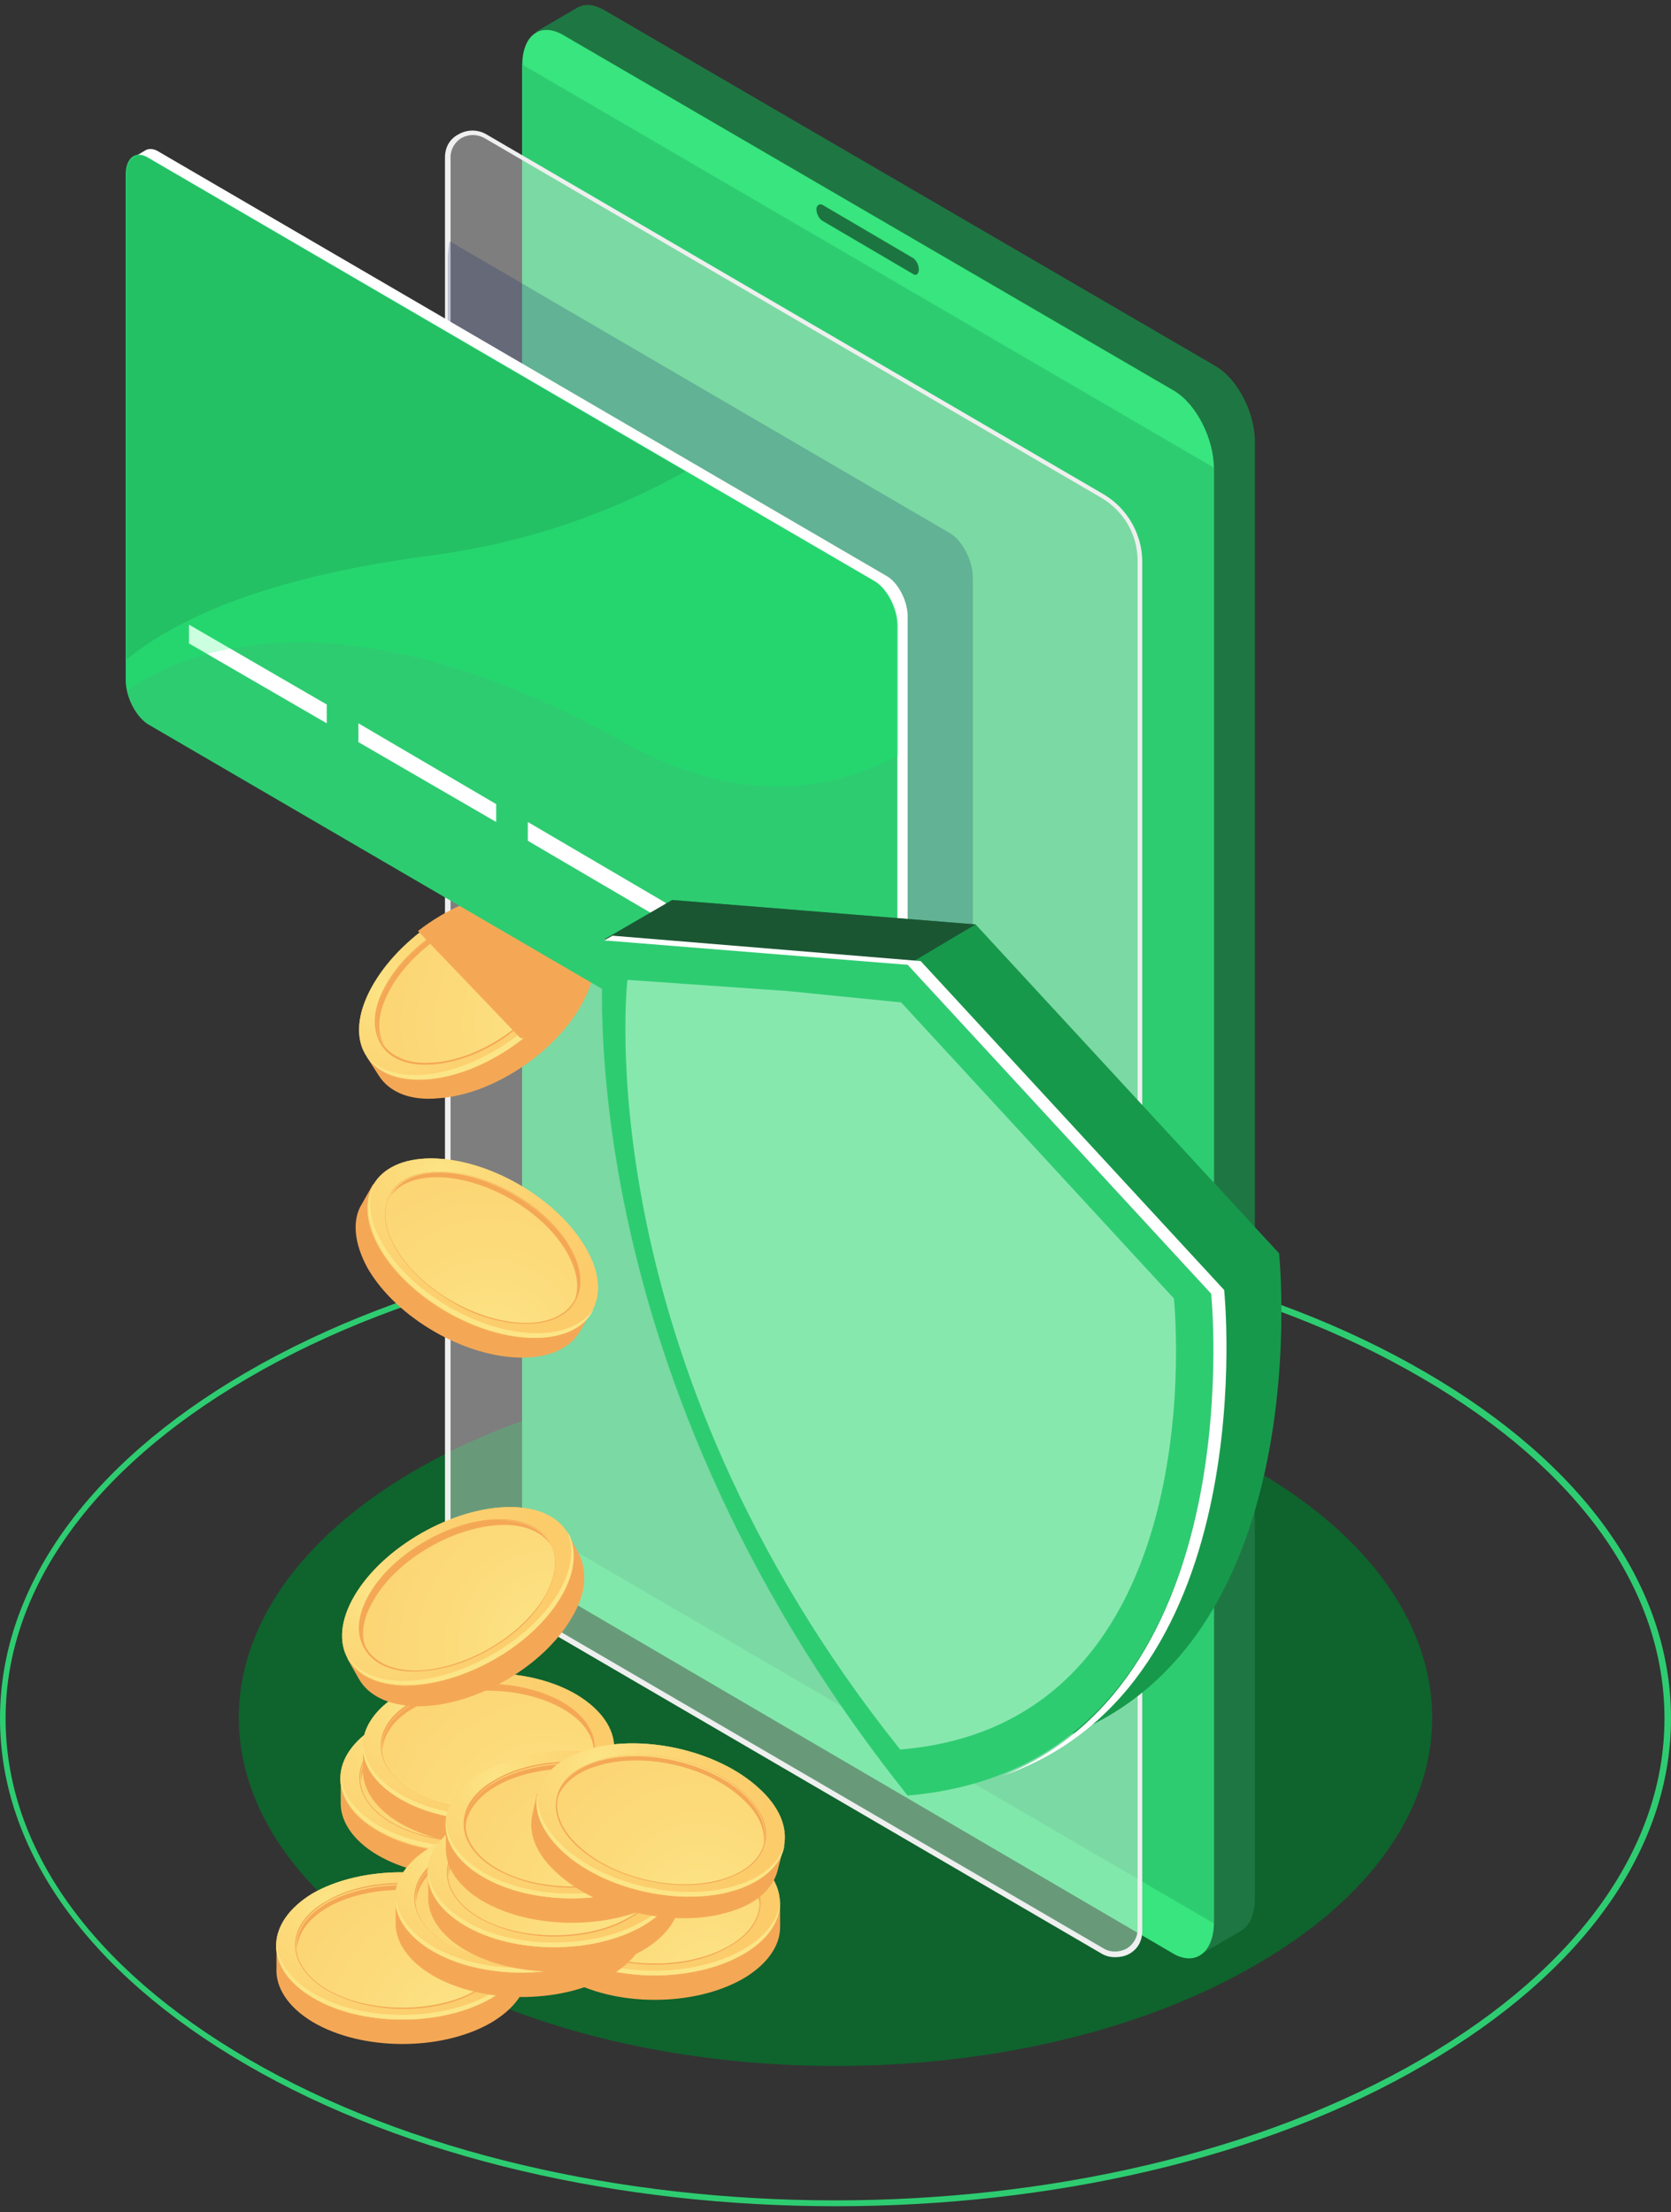 <svg width="250" height="331" viewBox="0 0 250 331" fill="none" xmlns="http://www.w3.org/2000/svg">
<rect x="0" y="0" width="250" height="331" fill="#333333" stroke="none"/>
<path d="M125.07 330.137C93.036 330.137 61.142 323.106 36.769 308.903C13.092 295.122 0 276.701 0 257.154C0 237.608 13.092 219.186 36.769 205.405C85.515 177 164.763 177 213.37 205.405C237.047 219.186 250 237.467 250 257.154C250 276.701 236.908 295.122 213.231 308.903C188.997 323.106 156.964 330.137 125.07 330.137ZM124.93 185.015C93.175 185.015 61.281 192.046 37.047 206.249C13.649 219.889 0.836 238.03 0.836 257.154C0.836 276.419 13.649 294.419 37.047 308.059C85.515 336.324 164.345 336.324 212.813 308.059C236.212 294.419 249.025 276.279 249.025 257.154C249.025 237.889 236.212 219.889 212.813 206.249C188.579 192.046 156.825 185.015 124.93 185.015Z" fill="#2ECC71"/>
<path d="M188.162 293.857C153.343 314.247 96.797 314.247 61.838 293.857C27.019 273.466 27.019 240.561 61.838 220.171C96.657 199.781 153.203 199.781 188.162 220.171C222.98 240.561 222.98 273.607 188.162 293.857Z" fill="#0F632D"/>
<path d="M181.894 54.799L90.389 1.503C88.857 0.659 87.604 0.519 86.49 1.081L80.222 4.737L84.261 7.269V223.546C84.261 228.045 86.908 233.248 90.25 235.217L180.64 287.951L179.387 292.591L185.654 288.935C186.908 288.232 187.743 286.544 187.743 284.013V66.471C187.883 61.971 185.236 56.768 181.894 54.799Z" fill="#1E7742"/>
<path d="M175.487 292.31L84.122 238.873C80.779 236.905 78.133 231.702 78.133 227.202V9.8C78.133 5.3 80.779 3.331 84.122 5.159L175.626 58.455C178.969 60.424 181.615 65.627 181.615 70.127V287.669C181.615 292.169 178.83 294.278 175.487 292.31Z" fill="#38E57E"/>
<path d="M181.615 287.81L78.133 227.483V9.659L181.615 69.986V287.81Z" fill="#2ECC71"/>
<path opacity="0.4" d="M165.041 292.029L72.702 238.171C69.22 236.202 67.131 232.405 67.131 228.327V23.581C67.131 20.769 70.195 18.941 72.702 20.347L165.041 74.206C168.523 76.174 170.612 79.971 170.612 84.049V288.936C170.612 291.607 167.409 293.435 165.041 292.029Z" fill="#EFEFEF"/>
<path d="M166.852 292.872C166.156 292.872 165.459 292.732 164.763 292.31L72.423 238.452C68.802 236.342 66.573 232.405 66.573 228.327V23.581C66.573 22.034 67.27 20.768 68.663 20.065C69.916 19.362 71.448 19.362 72.702 20.065L165.042 73.924C168.663 76.033 170.891 79.97 170.891 84.048V288.935C170.891 290.482 170.195 291.747 168.802 292.45C168.245 292.732 167.548 292.872 166.852 292.872ZM70.752 20.206C70.195 20.206 69.638 20.346 69.081 20.628C68.106 21.19 67.409 22.315 67.409 23.44V228.327C67.409 232.264 69.498 235.78 72.841 237.748L165.181 291.607C166.156 292.169 167.409 292.169 168.523 291.607C169.498 291.044 170.195 289.919 170.195 288.794V83.908C170.195 79.97 168.106 76.455 164.763 74.486L72.423 20.628C71.866 20.346 71.309 20.206 70.752 20.206Z" fill="#EFEFEF"/>
<path d="M136.629 41.018L122.98 33.003C122.562 32.721 122.145 32.018 122.145 31.315C122.145 30.753 122.562 30.471 122.98 30.612L136.629 38.627C137.047 38.909 137.465 39.612 137.465 40.315C137.465 41.018 137.047 41.299 136.629 41.018Z" fill="#1C7540"/>
<path opacity="0.2" d="M142.201 164.625C144.011 165.75 145.543 164.625 145.543 162.094V86.439C145.543 83.908 144.011 80.955 142.201 79.83L67.27 36.096C67.131 36.94 66.992 37.924 66.992 38.768V120.751L142.201 164.625Z" fill="#041860"/>
<path d="M85.933 136.641V138.469C84.401 137.766 82.312 137.344 79.944 137.625C71.448 138.188 61.56 145.078 57.939 152.813C56.964 154.922 56.407 156.891 56.546 158.719L54.875 158.156L56.685 160.969C58.217 163.359 61.281 164.765 65.599 164.343C74.095 163.781 83.983 156.891 87.604 149.156C89.415 145.36 89.415 141.985 87.883 139.594L85.933 136.641Z" fill="#F4A856"/>
<path d="M85.794 146.203C82.033 153.938 72.284 160.687 63.788 161.391C55.292 161.953 51.393 156.328 55.153 148.594C58.914 140.86 68.663 134.11 77.159 133.407C85.655 132.704 89.415 138.469 85.794 146.203Z" fill="#FCCC6B"/>
<path d="M85.794 146.203C82.033 153.938 72.284 160.687 63.788 161.391C55.292 161.953 51.393 156.328 55.153 148.594C58.914 140.86 68.663 134.11 77.159 133.407C85.655 132.704 89.415 138.469 85.794 146.203Z" fill="url(#paint0_radial)"/>
<path d="M75.766 155.063C72.423 157.453 68.385 159 64.763 159.281C61.281 159.562 58.496 158.578 57.103 156.469C55.71 154.359 55.71 151.406 57.242 148.313C60.306 141.844 68.663 136.079 75.905 135.516C79.387 135.235 82.173 136.219 83.566 138.329C84.958 140.438 84.958 143.391 83.426 146.485C81.894 149.719 78.969 152.672 75.766 155.063ZM65.181 139.875C61.839 142.125 59.053 145.078 57.521 148.313C55.989 151.406 55.989 154.219 57.242 156.187C58.635 158.156 61.142 159.141 64.624 158.859C71.727 158.297 79.944 152.672 83.008 146.203C84.54 143.11 84.54 140.297 83.287 138.329C81.894 136.36 79.387 135.375 75.905 135.657C72.424 135.938 68.524 137.625 65.181 139.875Z" fill="#F4A856"/>
<path d="M83.287 146.344C80.223 152.812 71.866 158.578 64.763 159C57.66 159.562 54.457 154.641 57.521 148.172C60.585 141.703 68.942 135.938 76.045 135.516C83.148 135.094 86.351 139.875 83.287 146.344Z" fill="url(#paint1_radial)"/>
<path d="M57.939 148.875C61.003 142.407 69.359 136.641 76.462 136.219C79.805 135.938 82.312 136.922 83.705 138.61C82.451 136.5 79.805 135.235 76.044 135.516C68.941 136.079 60.585 141.703 57.521 148.172C55.849 151.547 55.989 154.5 57.521 156.469C56.407 154.641 56.407 151.969 57.939 148.875Z" fill="#F4A856"/>
<path d="M85.376 145.641C81.616 153.375 71.867 160.125 63.371 160.828C59.332 161.109 56.268 159.984 54.736 157.875C56.268 160.406 59.332 161.812 63.789 161.531C72.284 160.969 82.173 154.078 85.794 146.344C87.744 142.266 87.605 138.891 85.794 136.5C87.187 138.61 87.048 141.844 85.376 145.641Z" fill="#FCE586"/>
<path d="M83.147 155.344C85.097 153.375 86.629 151.266 87.604 149.016C89.415 145.219 89.415 141.844 87.883 139.453L85.933 136.641C85.933 136.641 85.933 136.5 85.794 136.5L85.654 136.36C83.983 134.25 81.058 132.985 76.88 133.266C72.145 133.688 66.852 135.938 62.535 139.313L77.855 155.344H83.147Z" fill="#F4A856"/>
<path d="M132.59 86.158L23.816 22.737C22.98 22.175 22.145 22.175 21.588 22.596L19.916 23.581C19.916 23.581 20.334 23.581 20.613 23.721C20.473 24.143 20.334 24.706 20.334 25.409V101.064C20.334 103.595 21.866 106.548 23.677 107.673L132.451 171.094C132.59 171.234 132.869 171.234 133.008 171.375V172.219L134.68 171.234C135.376 170.812 135.794 169.828 135.794 168.422V92.626C135.933 90.095 134.401 87.142 132.59 86.158Z" fill="white"/>
<path d="M130.919 171.797L22.145 108.377C20.334 107.252 18.802 104.299 18.802 101.767V26.113C18.802 23.581 20.334 22.456 22.145 23.581L130.919 87.002C132.73 88.127 134.262 91.08 134.262 93.611V169.266C134.401 171.797 132.869 172.922 130.919 171.797Z" fill="#2ECC71"/>
<path d="M48.886 108.236L28.273 96.283V93.47L48.886 105.423V108.236Z" fill="white"/>
<path d="M74.234 123.001L53.621 111.048V108.236L74.234 120.329V123.001Z" fill="white"/>
<path d="M99.582 137.907L78.969 125.813V123.001L99.582 135.094V137.907Z" fill="white"/>
<path d="M124.93 152.672L104.318 140.579V137.766L124.93 149.86V152.672Z" fill="white"/>
<path opacity="0.2" d="M130.919 87.002L22.284 23.722C20.474 22.597 18.942 23.722 18.942 26.253V101.908C18.942 102.33 18.942 102.893 19.081 103.314C24.931 99.096 48.329 86.018 93.315 111.049C109.61 120.189 123.399 118.923 134.401 113.017V93.611C134.401 91.08 132.869 88.127 130.919 87.002Z" fill="#00FF67"/>
<path opacity="0.2" d="M63.928 83.205C79.248 81.237 91.922 76.456 102.507 70.549L22.284 23.722C20.474 22.597 18.942 23.722 18.942 26.253V98.674C26.88 92.205 40.669 86.299 63.928 83.205Z" fill="#1D723F"/>
<path d="M88.579 266.295L87.605 267.842C86.769 266.295 85.237 264.888 83.148 263.623C75.766 259.264 63.928 259.264 56.546 263.482C54.457 264.607 53.064 266.013 52.089 267.56L50.975 266.154V269.529C50.836 272.341 52.646 275.295 56.407 277.545C63.788 281.904 75.627 281.904 83.008 277.685C86.629 275.576 88.579 272.763 88.579 269.951V266.295Z" fill="#F4A856"/>
<path d="M83.008 274.029C75.627 278.247 63.649 278.247 56.407 273.888C49.025 269.529 49.164 262.638 56.407 258.279C63.788 254.061 75.766 254.061 83.008 258.42C90.529 262.779 90.39 269.67 83.008 274.029Z" fill="#FCCC6B"/>
<path d="M83.008 274.029C75.627 278.247 63.649 278.247 56.407 273.888C49.025 269.529 49.164 262.638 56.407 258.279C63.788 254.061 75.766 254.061 83.008 258.42C90.529 262.779 90.39 269.67 83.008 274.029Z" fill="url(#paint2_radial)"/>
<path d="M69.916 275.576C65.738 275.576 61.699 274.591 58.496 272.763C55.432 270.935 53.76 268.545 53.76 266.013C53.76 263.482 55.432 261.092 58.496 259.404C64.763 255.748 74.791 255.889 81.058 259.545C84.123 261.373 85.794 263.764 85.794 266.295C85.794 268.826 84.123 271.216 81.058 272.904C77.994 274.591 73.955 275.576 69.916 275.576ZM69.638 257.154C65.599 257.154 61.699 257.998 58.635 259.826C55.71 261.514 54.039 263.763 54.039 266.154C54.039 268.545 55.571 270.795 58.496 272.623C64.624 276.279 74.513 276.279 80.78 272.763C83.705 271.076 85.376 268.826 85.376 266.435C85.376 264.045 83.844 261.795 80.919 259.967C77.855 257.998 73.816 257.154 69.638 257.154Z" fill="#F4A856"/>
<path d="M80.919 272.763C74.791 276.279 64.763 276.279 58.496 272.623C52.368 268.966 52.368 263.201 58.496 259.545C64.624 256.029 74.652 256.029 80.919 259.685C87.187 263.341 87.187 269.107 80.919 272.763Z" fill="url(#paint3_radial)"/>
<path d="M58.635 260.389C64.763 256.873 74.791 256.873 81.058 260.529C83.983 262.217 85.515 264.467 85.654 266.717C85.794 264.185 84.262 261.654 81.058 259.826C74.93 256.17 64.902 256.17 58.635 259.685C55.432 261.513 53.76 264.045 54.039 266.576C54.178 264.185 55.71 262.076 58.635 260.389Z" fill="#F4A856"/>
<path d="M83.008 273.185C75.627 277.404 63.649 277.404 56.407 273.045C52.925 270.935 51.114 268.263 50.975 265.592C50.836 268.545 52.646 271.498 56.407 273.748C63.788 278.107 75.627 278.107 83.008 273.888C86.908 271.638 88.719 268.685 88.579 265.732C88.44 268.545 86.629 271.216 83.008 273.185Z" fill="#FCE586"/>
<path d="M91.922 261.514L90.947 263.06C90.111 261.514 88.579 260.107 86.49 258.842C79.109 254.482 67.27 254.482 59.889 258.701C57.799 259.826 56.407 261.232 55.432 262.779L54.318 261.373V264.748C54.178 267.56 55.989 270.513 59.749 272.763C67.131 277.123 78.969 277.123 86.351 272.904C89.972 270.795 91.922 267.982 91.922 265.17V261.514Z" fill="#F4A856"/>
<path d="M86.351 269.248C78.969 273.466 66.992 273.466 59.749 269.107C52.368 264.748 52.507 257.857 59.749 253.498C67.131 249.279 79.109 249.279 86.351 253.639C93.733 258.139 93.733 265.029 86.351 269.248Z" fill="#FCCC6B"/>
<path d="M86.351 269.248C78.969 273.466 66.992 273.466 59.749 269.107C52.368 264.748 52.507 257.857 59.749 253.498C67.131 249.279 79.109 249.279 86.351 253.639C93.733 258.139 93.733 265.029 86.351 269.248Z" fill="url(#paint4_radial)"/>
<path d="M73.12 270.795C68.941 270.795 64.902 269.81 61.699 267.982C58.635 266.154 56.964 263.763 56.964 261.232C56.964 258.701 58.635 256.31 61.699 254.623C67.966 250.967 77.994 251.107 84.262 254.764C87.326 256.592 88.997 258.982 88.997 261.513C88.997 264.045 87.326 266.435 84.262 268.123C81.198 269.951 77.159 270.795 73.12 270.795ZM72.98 252.373C68.941 252.373 65.042 253.217 61.977 255.045C59.053 256.732 57.381 258.982 57.381 261.373C57.381 263.763 58.913 266.013 61.838 267.841C67.966 271.498 77.855 271.498 84.122 267.982C87.047 266.295 88.719 264.045 88.719 261.654C88.719 259.263 87.186 257.014 84.262 255.185C81.058 253.357 77.019 252.373 72.98 252.373Z" fill="#F4A856"/>
<path d="M84.122 268.123C77.994 271.638 67.966 271.638 61.699 267.982C55.571 264.326 55.571 258.56 61.699 254.904C67.827 251.389 77.855 251.389 84.122 255.045C90.39 258.701 90.39 264.467 84.122 268.123Z" fill="url(#paint5_radial)"/>
<path d="M61.839 255.607C67.967 252.092 77.995 252.092 84.262 255.748C87.187 257.435 88.719 259.685 88.858 261.935C88.997 259.404 87.465 256.873 84.262 255.045C78.134 251.389 68.106 251.389 61.839 254.904C58.635 256.732 56.964 259.263 57.243 261.795C57.382 259.545 58.914 257.295 61.839 255.607Z" fill="#F4A856"/>
<path d="M86.351 268.545C78.969 272.763 66.992 272.763 59.749 268.404C56.267 266.295 54.457 263.623 54.318 260.951C54.178 263.904 55.989 266.857 59.749 269.107C67.131 273.466 78.969 273.466 86.351 269.248C90.251 266.998 92.061 264.045 91.922 261.092C91.643 263.904 89.833 266.576 86.351 268.545Z" fill="#FCE586"/>
<path d="M116.713 284.716L115.738 286.263C114.902 284.716 113.37 283.31 111.281 282.044C103.9 277.685 92.061 277.685 84.68 281.904C82.59 283.029 81.198 284.435 80.223 285.982L79.109 284.576V287.951C78.969 290.763 80.78 293.716 84.54 295.966C91.922 300.325 103.76 300.325 111.142 296.107C114.763 293.997 116.713 291.185 116.713 288.372V284.716Z" fill="#F4A856"/>
<path d="M111.142 292.45C103.76 296.669 91.782 296.669 84.54 292.31C77.159 287.951 77.298 281.06 84.54 276.701C91.922 272.482 103.899 272.482 111.142 276.841C118.523 281.341 118.523 288.232 111.142 292.45Z" fill="#FCCC6B"/>
<path d="M111.142 292.45C103.76 296.669 91.782 296.669 84.54 292.31C77.159 287.951 77.298 281.06 84.54 276.701C91.922 272.482 103.899 272.482 111.142 276.841C118.523 281.341 118.523 288.232 111.142 292.45Z" fill="url(#paint6_radial)"/>
<path d="M97.911 293.997C93.732 293.997 89.693 293.013 86.49 291.185C83.426 289.357 81.755 286.966 81.755 284.435C81.755 281.904 83.426 279.513 86.49 277.826C92.757 274.17 102.785 274.31 109.053 277.966C112.117 279.794 113.788 282.185 113.788 284.716C113.788 287.247 112.117 289.638 109.053 291.325C105.989 293.154 101.95 293.997 97.911 293.997ZM97.771 275.576C93.732 275.576 89.833 276.42 86.769 278.248C83.844 279.935 82.172 282.185 82.172 284.576C82.172 286.966 83.704 289.216 86.629 291.044C92.757 294.7 102.646 294.7 108.913 291.185C111.838 289.497 113.509 287.247 113.509 284.857C113.509 282.466 111.977 280.216 109.053 278.388C105.849 276.56 101.81 275.576 97.771 275.576Z" fill="#F4A856"/>
<path d="M109.053 291.185C102.925 294.701 92.897 294.701 86.629 291.044C80.501 287.388 80.501 281.623 86.629 277.966C92.758 274.451 102.785 274.451 109.053 278.107C115.181 281.763 115.181 287.669 109.053 291.185Z" fill="url(#paint7_radial)"/>
<path d="M86.629 278.81C92.758 275.295 102.785 275.295 109.053 278.951C111.978 280.638 113.51 282.888 113.649 285.138C113.788 282.607 112.256 280.076 109.053 278.248C102.925 274.591 92.897 274.591 86.629 278.107C83.426 279.935 81.755 282.466 82.033 284.998C82.173 282.748 83.705 280.498 86.629 278.81Z" fill="#F4A856"/>
<path d="M111.142 291.747C103.76 295.966 91.783 295.966 84.54 291.607C81.058 289.497 79.248 286.826 79.109 284.154C78.969 287.107 80.78 290.06 84.54 292.31C91.922 296.669 103.76 296.669 111.142 292.45C115.042 290.2 116.852 287.247 116.713 284.294C116.574 287.107 114.624 289.779 111.142 291.747Z" fill="#FCE586"/>
<path d="M78.969 291.325L77.995 292.872C77.159 291.325 75.627 289.919 73.538 288.654C66.156 284.294 54.318 284.294 46.936 288.513C44.847 289.638 43.454 291.044 42.479 292.591L41.365 291.185V294.56C41.226 297.372 43.036 300.325 46.797 302.575C54.178 306.934 66.017 306.934 73.398 302.716C77.02 300.606 78.969 297.794 78.969 294.982V291.325Z" fill="#F4A856"/>
<path d="M73.399 299.06C66.017 303.278 54.039 303.278 46.797 298.919C39.415 294.56 39.555 287.669 46.797 283.31C54.178 279.091 66.156 279.091 73.399 283.451C80.919 287.81 80.78 294.841 73.399 299.06Z" fill="#FCCC6B"/>
<path d="M73.399 299.06C66.017 303.278 54.039 303.278 46.797 298.919C39.415 294.56 39.555 287.669 46.797 283.31C54.178 279.091 66.156 279.091 73.399 283.451C80.919 287.81 80.78 294.841 73.399 299.06Z" fill="url(#paint8_radial)"/>
<path d="M60.307 300.606C56.128 300.606 52.089 299.622 48.886 297.794C45.822 295.966 44.151 293.575 44.151 291.044C44.151 288.513 45.822 286.122 48.886 284.435C55.153 280.779 65.181 280.919 71.449 284.576C74.513 286.404 76.184 288.794 76.184 291.325C76.184 293.857 74.513 296.247 71.449 297.935C68.245 299.763 64.346 300.606 60.307 300.606ZM60.028 282.185C55.989 282.185 52.089 283.029 49.025 284.857C46.1 286.544 44.429 288.794 44.429 291.185C44.429 293.575 45.961 295.825 48.886 297.653C55.014 301.31 64.903 301.31 71.17 297.794C74.095 296.107 75.766 293.857 75.766 291.466C75.766 289.076 74.234 286.826 71.17 284.997C68.245 283.169 64.067 282.185 60.028 282.185Z" fill="#F4A856"/>
<path d="M71.309 297.794C65.181 301.31 55.154 301.31 48.886 297.653C42.758 293.997 42.758 288.232 48.886 284.576C55.014 281.06 65.042 281.06 71.309 284.716C77.577 288.372 77.577 294.279 71.309 297.794Z" fill="url(#paint9_radial)"/>
<path d="M49.025 285.419C55.153 281.904 65.181 281.904 71.448 285.56C74.373 287.247 75.905 289.497 76.045 291.747C76.184 289.216 74.652 286.685 71.448 284.857C65.32 281.201 55.292 281.201 49.025 284.716C45.822 286.544 44.15 289.075 44.429 291.607C44.568 289.357 46.1 287.107 49.025 285.419Z" fill="#F4A856"/>
<path d="M73.398 298.356C66.017 302.575 54.039 302.575 46.797 298.216C43.315 296.107 41.504 293.435 41.365 290.763C41.226 293.716 43.036 296.669 46.797 298.919C54.178 303.278 66.017 303.278 73.398 299.06C77.298 296.81 79.109 293.857 78.969 290.903C78.83 293.716 77.02 296.388 73.398 298.356Z" fill="#FCE586"/>
<path d="M96.797 284.294L95.822 285.841C94.986 284.294 93.454 282.888 91.365 281.622C83.983 277.263 72.145 277.263 64.763 281.482C62.674 282.607 61.281 284.013 60.306 285.56L59.192 284.154V287.529C59.053 290.341 60.864 293.294 64.624 295.544C72.005 299.903 83.844 299.903 91.226 295.685C94.847 293.575 96.797 290.763 96.797 287.95V284.294Z" fill="#F4A856"/>
<path d="M91.225 292.029C83.844 296.247 71.866 296.247 64.624 291.888C57.242 287.529 57.242 280.638 64.624 276.279C72.005 272.06 83.983 272.06 91.225 276.42C98.746 280.919 98.607 287.81 91.225 292.029Z" fill="#FCCC6B"/>
<path d="M91.225 292.029C83.844 296.247 71.866 296.247 64.624 291.888C57.242 287.529 57.242 280.638 64.624 276.279C72.005 272.06 83.983 272.06 91.225 276.42C98.746 280.919 98.607 287.81 91.225 292.029Z" fill="url(#paint10_radial)"/>
<path d="M78.134 293.575C73.955 293.575 69.916 292.591 66.713 290.763C63.649 288.935 61.978 286.544 61.978 284.013C61.978 281.482 63.649 279.091 66.713 277.404C72.98 273.748 83.008 273.888 89.276 277.545C92.34 279.373 94.011 281.763 94.011 284.294C94.011 286.825 92.34 289.216 89.276 290.904C86.212 292.732 82.173 293.575 78.134 293.575ZM77.855 275.154C73.816 275.154 69.916 275.998 66.852 277.826C63.928 279.513 62.256 281.763 62.256 284.154C62.256 286.544 63.788 288.794 66.713 290.622C72.841 294.278 82.73 294.278 88.997 290.763C91.922 289.075 93.593 286.826 93.593 284.435C93.593 282.044 92.061 279.794 89.136 277.966C86.072 276.138 82.033 275.154 77.855 275.154Z" fill="#F4A856"/>
<path d="M89.136 290.904C83.008 294.419 72.98 294.419 66.713 290.763C60.584 287.107 60.584 281.341 66.713 277.685C72.841 274.17 82.869 274.17 89.136 277.826C95.403 281.482 95.403 287.247 89.136 290.904Z" fill="url(#paint11_radial)"/>
<path d="M66.852 278.388C72.98 274.873 83.008 274.873 89.275 278.529C92.2 280.216 93.732 282.466 93.872 284.716C94.011 282.185 92.479 279.654 89.275 277.826C83.147 274.17 73.12 274.17 66.852 277.685C63.649 279.513 61.977 282.044 62.256 284.576C62.395 282.326 63.927 280.076 66.852 278.388Z" fill="#F4A856"/>
<path d="M91.226 291.325C83.844 295.544 71.866 295.544 64.624 291.185C61.142 289.075 59.331 286.404 59.192 283.732C59.053 286.685 60.864 289.638 64.624 291.888C72.005 296.247 83.844 296.247 91.226 292.029C95.125 289.779 96.936 286.826 96.797 283.872C96.657 286.685 94.847 289.357 91.226 291.325Z" fill="#FCE586"/>
<path d="M101.671 280.498L100.696 282.044C99.861 280.498 98.329 279.091 96.24 277.826C88.858 273.467 77.019 273.467 69.638 277.685C67.549 278.81 66.156 280.216 65.181 281.763L64.067 280.357V283.732C63.928 286.544 65.738 289.497 69.499 291.747C76.88 296.107 88.719 296.107 96.1 291.888C99.721 289.779 101.671 286.966 101.671 284.154V280.498Z" fill="#F4A856"/>
<path d="M96.1 288.232C88.718 292.45 76.741 292.45 69.498 288.091C62.117 283.732 62.117 276.841 69.498 272.482C76.88 268.263 88.858 268.263 96.1 272.623C103.621 277.123 103.482 284.013 96.1 288.232Z" fill="#FCCC6B"/>
<path d="M96.1 288.232C88.718 292.45 76.741 292.45 69.498 288.091C62.117 283.732 62.117 276.841 69.498 272.482C76.88 268.263 88.858 268.263 96.1 272.623C103.621 277.123 103.482 284.013 96.1 288.232Z" fill="url(#paint12_radial)"/>
<path d="M83.008 289.779C78.83 289.779 74.791 288.794 71.588 286.966C68.524 285.138 66.852 282.748 66.852 280.216C66.852 277.685 68.524 275.295 71.588 273.607C77.855 269.951 87.883 270.091 94.15 273.748C97.215 275.576 98.886 277.966 98.886 280.498C98.886 283.029 97.215 285.419 94.15 287.107C91.086 288.935 87.047 289.779 83.008 289.779ZM82.73 271.357C78.691 271.357 74.791 272.201 71.727 274.029C68.802 275.716 67.131 277.966 67.131 280.357C67.131 282.748 68.663 284.998 71.588 286.826C77.716 290.482 87.605 290.482 93.872 286.966C96.797 285.279 98.468 283.029 98.468 280.638C98.468 278.248 96.936 275.998 94.011 274.17C90.947 272.341 86.908 271.357 82.73 271.357Z" fill="#F4A856"/>
<path d="M94.011 286.966C87.883 290.482 77.855 290.482 71.587 286.826C65.459 283.17 65.459 277.404 71.587 273.748C77.716 270.232 87.743 270.232 94.011 273.888C100.278 277.685 100.278 283.451 94.011 286.966Z" fill="url(#paint13_radial)"/>
<path d="M71.727 274.591C77.855 271.076 87.883 271.076 94.15 274.732C97.075 276.42 98.607 278.669 98.746 280.919C98.885 278.388 97.353 275.857 94.15 274.029C88.022 270.373 77.994 270.373 71.727 273.888C68.523 275.716 66.852 278.248 67.131 280.779C67.27 278.529 68.802 276.279 71.727 274.591Z" fill="#F4A856"/>
<path d="M96.1 287.529C88.719 291.747 76.741 291.747 69.499 287.388C66.017 285.279 64.206 282.607 64.067 279.935C63.928 282.888 65.738 285.841 69.499 288.091C76.88 292.45 88.719 292.45 96.1 288.232C100 285.982 101.81 283.029 101.671 280.076C101.532 282.888 99.721 285.56 96.1 287.529Z" fill="#FCE586"/>
<path d="M104.317 273.185L103.342 274.732C102.507 273.185 100.975 271.779 98.886 270.514C91.504 266.154 79.665 266.154 72.284 270.373C70.195 271.498 68.802 272.904 67.827 274.451L66.713 273.045V276.42C66.574 279.232 68.384 282.185 72.145 284.435C79.526 288.794 91.365 288.794 98.746 284.576C102.367 282.466 104.317 279.654 104.317 276.842V273.185Z" fill="#F4A856"/>
<path d="M98.746 280.92C91.365 285.138 79.387 285.138 72.145 280.779C64.763 276.42 64.902 269.529 72.145 265.17C79.526 260.951 91.504 260.951 98.746 265.31C106.128 269.81 106.128 276.701 98.746 280.92Z" fill="#FCCC6B"/>
<path d="M98.746 280.92C91.365 285.138 79.387 285.138 72.145 280.779C64.763 276.42 64.902 269.529 72.145 265.17C79.526 260.951 91.504 260.951 98.746 265.31C106.128 269.81 106.128 276.701 98.746 280.92Z" fill="url(#paint14_radial)"/>
<path d="M85.515 282.466C81.337 282.466 77.298 281.482 74.094 279.654C71.03 277.826 69.359 275.435 69.359 272.904C69.359 270.373 71.03 267.982 74.094 266.295C80.362 262.638 90.39 262.779 96.657 266.435C99.721 268.263 101.392 270.654 101.392 273.185C101.392 275.716 99.721 278.107 96.657 279.794C93.593 281.623 89.554 282.466 85.515 282.466ZM85.376 264.045C81.337 264.045 77.437 264.888 74.373 266.716C71.448 268.404 69.777 270.654 69.777 273.044C69.777 275.435 71.309 277.685 74.234 279.513C80.362 283.169 90.25 283.169 96.518 279.654C99.443 277.966 101.114 275.716 101.114 273.326C101.114 270.935 99.582 268.685 96.657 266.857C93.454 265.029 89.415 264.045 85.376 264.045Z" fill="#F4A856"/>
<path d="M96.657 279.654C90.529 283.169 80.501 283.169 74.234 279.513C68.106 275.857 68.106 270.092 74.234 266.435C80.362 262.92 90.39 262.92 96.657 266.576C102.785 270.232 102.785 276.138 96.657 279.654Z" fill="url(#paint15_radial)"/>
<path d="M74.234 267.279C80.362 263.763 90.39 263.763 96.657 267.42C99.582 269.107 101.114 271.357 101.253 273.607C101.393 271.076 99.861 268.545 96.657 266.717C90.529 263.06 80.501 263.06 74.234 266.576C71.031 268.404 69.359 270.935 69.638 273.466C69.777 271.216 71.309 268.967 74.234 267.279Z" fill="#F4A856"/>
<path d="M98.746 280.216C91.365 284.435 79.387 284.435 72.145 280.076C68.663 277.966 66.852 275.295 66.713 272.623C66.574 275.576 68.384 278.529 72.145 280.779C79.526 285.138 91.365 285.138 98.746 280.92C102.646 278.67 104.457 275.717 104.317 272.763C104.178 275.576 102.228 278.248 98.746 280.216Z" fill="#FCE586"/>
<path d="M117.27 276.279L115.877 277.544C115.32 275.857 114.206 274.169 112.395 272.482C106.128 266.717 94.429 264.185 86.351 266.857C84.122 267.56 82.451 268.685 81.198 269.951L80.362 268.263L79.666 271.498C78.969 274.31 80.223 277.544 83.426 280.357C89.693 286.122 101.393 288.654 109.471 285.982C113.51 284.716 115.877 282.326 116.434 279.513L117.27 276.279Z" fill="#F4A856"/>
<path d="M110.306 282.748C102.228 285.419 90.529 282.888 84.261 277.123C77.994 271.357 79.387 264.607 87.465 261.935C95.543 259.264 107.242 261.795 113.509 267.56C119.777 273.185 118.384 280.076 110.306 282.748Z" fill="#FCCC6B"/>
<path d="M110.306 282.748C102.228 285.419 90.529 282.888 84.261 277.123C77.994 271.357 79.387 264.607 87.465 261.935C95.543 259.264 107.242 261.795 113.509 267.56C119.777 273.185 118.384 280.076 110.306 282.748Z" fill="url(#paint16_radial)"/>
<path d="M97.075 281.482C93.036 280.638 89.136 278.81 86.49 276.419C83.844 274.029 82.73 271.357 83.287 268.966C83.844 266.435 85.933 264.607 89.275 263.482C96.1 261.232 105.989 263.341 111.281 268.263C113.927 270.654 115.041 273.326 114.484 275.716C113.927 278.247 111.838 280.075 108.495 281.2C105.153 282.325 100.975 282.325 97.075 281.482ZM100.696 263.341C96.796 262.498 92.757 262.498 89.415 263.623C86.211 264.607 84.122 266.576 83.704 268.966C83.147 271.357 84.261 273.888 86.769 276.138C92.061 280.919 101.81 283.029 108.495 280.779C111.699 279.794 113.788 277.826 114.206 275.435C114.763 273.044 113.649 270.513 111.142 268.263C108.356 266.013 104.596 264.185 100.696 263.341Z" fill="#F4A856"/>
<path d="M108.496 281.06C101.671 283.31 91.922 281.201 86.629 276.279C81.337 271.498 82.59 265.732 89.276 263.482C96.1 261.232 105.849 263.341 111.142 268.263C116.434 273.044 115.32 278.81 108.496 281.06Z" fill="url(#paint17_radial)"/>
<path d="M89.136 264.326C95.961 262.076 105.71 264.185 111.003 269.107C113.51 271.357 114.624 273.888 114.206 276.138C114.902 273.748 113.927 270.935 111.142 268.404C105.849 263.623 96.1 261.513 89.276 263.623C85.654 264.748 83.704 266.998 83.287 269.388C83.983 267.138 85.933 265.31 89.136 264.326Z" fill="#F4A856"/>
<path d="M110.445 282.044C102.367 284.716 90.668 282.185 84.401 276.419C81.337 273.607 80.083 270.654 80.501 267.982C79.665 270.795 80.919 274.029 84.261 277.123C90.529 282.888 102.228 285.419 110.306 282.748C114.484 281.341 116.991 278.81 117.409 275.998C116.713 278.529 114.345 280.779 110.445 282.044Z" fill="#FCE586"/>
<path d="M88.579 196.124L86.908 196.968C86.908 195.14 86.212 193.171 85.098 191.062C80.78 183.609 70.474 177.703 61.978 177.703C59.61 177.703 57.66 178.125 56.128 178.968L55.85 177.14L54.178 180.093C52.646 182.484 52.925 185.999 55.014 189.796C59.332 197.249 69.638 203.155 78.134 203.155C82.451 203.155 85.376 201.608 86.769 199.218L88.579 196.124Z" fill="#F4A856"/>
<path d="M79.945 200.202C71.449 200.202 61.142 194.296 56.825 186.843C52.507 179.39 55.989 173.343 64.485 173.343C72.981 173.343 83.287 179.25 87.605 186.703C91.922 194.015 88.44 200.062 79.945 200.202Z" fill="#FCCC6B"/>
<path d="M79.945 200.202C71.449 200.202 61.142 194.296 56.825 186.843C52.507 179.39 55.989 173.343 64.485 173.343C72.981 173.343 83.287 179.25 87.605 186.703C91.922 194.015 88.44 200.062 79.945 200.202Z" fill="url(#paint18_radial)"/>
<path d="M67.688 194.859C64.067 192.749 61.003 189.937 59.193 186.843C57.382 183.75 57.103 180.937 58.357 178.687C59.61 176.437 62.257 175.312 65.739 175.312C72.981 175.312 81.755 180.375 85.237 186.562C87.048 189.656 87.326 192.468 86.073 194.718C84.819 196.968 82.173 198.093 78.691 198.093C75.209 198.093 71.17 196.968 67.688 194.859ZM76.602 178.828C73.12 176.859 69.22 175.593 65.739 175.593C62.396 175.593 59.889 176.718 58.636 178.828C57.521 180.937 57.8 183.75 59.471 186.703C63.092 192.89 71.727 197.812 78.831 197.812C82.173 197.812 84.68 196.687 85.933 194.577C87.048 192.468 86.769 189.656 85.098 186.703C83.148 183.609 80.084 180.797 76.602 178.828Z" fill="#F4A856"/>
<path d="M78.691 197.952C71.588 197.952 62.813 193.031 59.192 186.703C55.571 180.515 58.496 175.453 65.599 175.312C72.702 175.312 81.476 180.234 85.097 186.562C88.719 192.89 85.794 197.952 78.691 197.952Z" fill="url(#paint19_radial)"/>
<path d="M65.321 176.156C72.424 176.156 81.198 181.078 84.819 187.406C86.491 190.359 86.769 193.03 85.794 194.999C87.187 192.89 87.048 189.937 85.237 186.702C81.616 180.515 72.981 175.453 65.739 175.453C61.978 175.453 59.471 176.859 58.357 179.109C59.471 177.281 61.978 176.156 65.321 176.156Z" fill="#F4A856"/>
<path d="M80.363 199.499C71.867 199.499 61.56 193.593 57.243 186.14C55.154 182.624 54.875 179.39 56.129 177C54.596 179.531 54.736 182.906 56.964 186.843C61.282 194.296 71.588 200.202 80.084 200.202C84.541 200.202 87.605 198.515 88.858 195.843C87.326 198.093 84.402 199.499 80.363 199.499Z" fill="#FCE586"/>
<path d="M84.958 229.452L84.819 231.28C83.287 230.436 81.337 229.874 78.83 229.874C70.334 229.733 59.888 235.639 55.571 243.092C54.317 245.201 53.76 247.03 53.621 248.858L51.95 248.155L53.621 251.108C55.014 253.639 57.939 255.186 62.256 255.326C70.752 255.467 81.198 249.561 85.515 242.108C87.744 238.452 87.883 235.077 86.629 232.545L84.958 229.452Z" fill="#F4A856"/>
<path d="M83.844 239.014C79.526 246.326 69.081 252.233 60.585 252.233C52.089 252.092 48.746 246.045 53.064 238.733C57.381 231.42 67.827 225.514 76.323 225.514C84.819 225.514 88.301 231.561 83.844 239.014Z" fill="#FCCC6B"/>
<path d="M83.844 239.014C79.526 246.326 69.081 252.233 60.585 252.233C52.089 252.092 48.746 246.045 53.064 238.733C57.381 231.42 67.827 225.514 76.323 225.514C84.819 225.514 88.301 231.561 83.844 239.014Z" fill="url(#paint20_radial)"/>
<path d="M73.12 246.889C69.499 248.998 65.46 250.123 61.839 250.123C58.357 250.123 55.71 248.858 54.457 246.608C53.203 244.358 53.482 241.545 55.293 238.452C58.914 232.264 67.827 227.202 74.93 227.342C78.412 227.342 81.059 228.608 82.312 230.858C83.566 233.108 83.287 235.92 81.477 239.014C79.805 242.108 76.602 244.92 73.12 246.889ZM64.067 230.858C60.585 232.827 57.521 235.639 55.85 238.592C54.178 241.545 53.761 244.358 55.014 246.467C56.128 248.576 58.635 249.701 62.117 249.842C69.22 249.983 77.855 245.061 81.477 238.873C83.148 235.92 83.566 233.108 82.312 230.999C81.198 228.889 78.691 227.764 75.209 227.624C71.588 227.624 67.549 228.889 64.067 230.858Z" fill="#F4A856"/>
<path d="M81.476 238.873C77.855 245.061 69.081 249.983 61.978 249.983C54.875 249.842 51.95 244.78 55.71 238.592C59.331 232.405 68.106 227.483 75.209 227.483C82.173 227.624 85.097 232.686 81.476 238.873Z" fill="url(#paint21_radial)"/>
<path d="M55.989 239.295C59.61 233.108 68.384 228.186 75.487 228.186C78.83 228.186 81.337 229.452 82.451 231.28C81.337 229.03 78.83 227.624 75.069 227.483C67.966 227.342 59.192 232.405 55.571 238.592C53.621 241.826 53.482 244.779 54.874 246.889C53.9 244.92 54.178 242.248 55.989 239.295Z" fill="#F4A856"/>
<path d="M83.565 238.311C79.248 245.623 68.802 251.53 60.306 251.53C56.267 251.53 53.343 250.123 51.95 247.733C53.203 250.405 56.267 252.092 60.724 252.092C69.22 252.233 79.665 246.327 83.983 238.874C86.212 235.077 86.351 231.561 84.819 229.03C85.933 231.561 85.654 234.796 83.565 238.311Z" fill="#FCE586"/>
<path d="M191.364 187.546L145.961 138.329L100.557 134.672C100.557 134.672 93.314 196.827 145.961 262.779C198.746 258.279 191.364 187.546 191.364 187.546Z" fill="#17994C"/>
<path d="M100.557 134.672L90.39 140.579L135.794 144.375L145.961 138.329L100.557 134.672Z" fill="#1B5633"/>
<path d="M181.198 193.593L135.794 144.375L117.131 142.407L90.39 140.578C90.39 140.578 83.147 202.734 135.794 268.685C188.44 264.186 181.198 193.593 181.198 193.593Z" fill="#2ECC71"/>
<path d="M181.198 193.593L135.794 144.375L90.39 140.719C91.643 140.016 91.643 140.016 91.643 140.016L137.744 143.813L183.147 193.031C183.147 193.031 189.276 252.092 150 265.732C187.047 250.686 181.198 193.593 181.198 193.593Z" fill="white"/>
<path d="M175.626 194.296L134.819 150L117.966 148.313L93.871 146.625C93.871 146.625 87.326 202.593 134.679 261.795C182.312 257.857 175.626 194.296 175.626 194.296Z" fill="#87E8AE"/>
<defs>
<radialGradient id="paint0_radial" cx="0" cy="0" r="1" gradientUnits="userSpaceOnUse" gradientTransform="translate(57.862 148.353) rotate(-51.785) scale(27.079 27.019)">
<stop stop-color="#FCE586"/>
<stop offset="0.227" stop-color="#FCDB7B"/>
<stop offset="0.616" stop-color="#FCD06F"/>
<stop offset="1" stop-color="#FCCC6B"/>
</radialGradient>
<radialGradient id="paint1_radial" cx="0" cy="0" r="1" gradientUnits="userSpaceOnUse" gradientTransform="translate(84.847 153.175) rotate(-51.785) scale(64.416 64.274)">
<stop stop-color="#FCE586"/>
<stop offset="0.227" stop-color="#FCDB7B"/>
<stop offset="0.616" stop-color="#FCD06F"/>
<stop offset="1" stop-color="#FCCC6B"/>
</radialGradient>
<radialGradient id="paint2_radial" cx="0" cy="0" r="1" gradientUnits="userSpaceOnUse" gradientTransform="translate(58.866 259.865) rotate(-17.229) scale(26.942 27.157)">
<stop stop-color="#FCE586"/>
<stop offset="0.227" stop-color="#FCDB7B"/>
<stop offset="0.616" stop-color="#FCD06F"/>
<stop offset="1" stop-color="#FCCC6B"/>
</radialGradient>
<radialGradient id="paint3_radial" cx="0" cy="0" r="1" gradientUnits="userSpaceOnUse" gradientTransform="translate(78.419 279.25) rotate(-17.23) scale(64.09 64.602)">
<stop stop-color="#FCE586"/>
<stop offset="0.227" stop-color="#FCDB7B"/>
<stop offset="0.616" stop-color="#FCD06F"/>
<stop offset="1" stop-color="#FCCC6B"/>
</radialGradient>
<radialGradient id="paint4_radial" cx="0" cy="0" r="1" gradientUnits="userSpaceOnUse" gradientTransform="translate(62.102 255.201) rotate(-17.229) scale(26.942 27.157)">
<stop stop-color="#FCE586"/>
<stop offset="0.227" stop-color="#FCDB7B"/>
<stop offset="0.616" stop-color="#FCD06F"/>
<stop offset="1" stop-color="#FCCC6B"/>
</radialGradient>
<radialGradient id="paint5_radial" cx="0" cy="0" r="1" gradientUnits="userSpaceOnUse" gradientTransform="translate(81.655 274.587) rotate(-17.229) scale(64.09 64.602)">
<stop stop-color="#FCE586"/>
<stop offset="0.227" stop-color="#FCDB7B"/>
<stop offset="0.616" stop-color="#FCD06F"/>
<stop offset="1" stop-color="#FCCC6B"/>
</radialGradient>
<radialGradient id="paint6_radial" cx="0" cy="0" r="1" gradientUnits="userSpaceOnUse" gradientTransform="translate(86.942 278.378) rotate(-17.229) scale(26.942 27.157)">
<stop stop-color="#FCE586"/>
<stop offset="0.227" stop-color="#FCDB7B"/>
<stop offset="0.616" stop-color="#FCD06F"/>
<stop offset="1" stop-color="#FCCC6B"/>
</radialGradient>
<radialGradient id="paint7_radial" cx="0" cy="0" r="1" gradientUnits="userSpaceOnUse" gradientTransform="translate(106.495 297.763) rotate(-17.23) scale(64.09 64.602)">
<stop stop-color="#FCE586"/>
<stop offset="0.227" stop-color="#FCDB7B"/>
<stop offset="0.616" stop-color="#FCD06F"/>
<stop offset="1" stop-color="#FCCC6B"/>
</radialGradient>
<radialGradient id="paint8_radial" cx="0" cy="0" r="1" gradientUnits="userSpaceOnUse" gradientTransform="translate(49.247 284.979) rotate(-17.229) scale(26.942 27.157)">
<stop stop-color="#FCE586"/>
<stop offset="0.227" stop-color="#FCDB7B"/>
<stop offset="0.616" stop-color="#FCD06F"/>
<stop offset="1" stop-color="#FCCC6B"/>
</radialGradient>
<radialGradient id="paint9_radial" cx="0" cy="0" r="1" gradientUnits="userSpaceOnUse" gradientTransform="translate(68.8 304.364) rotate(-17.229) scale(64.09 64.602)">
<stop stop-color="#FCE586"/>
<stop offset="0.227" stop-color="#FCDB7B"/>
<stop offset="0.616" stop-color="#FCD06F"/>
<stop offset="1" stop-color="#FCCC6B"/>
</radialGradient>
<radialGradient id="paint10_radial" cx="0" cy="0" r="1" gradientUnits="userSpaceOnUse" gradientTransform="translate(67.081 277.981) rotate(-17.229) scale(26.942 27.157)">
<stop stop-color="#FCE586"/>
<stop offset="0.227" stop-color="#FCDB7B"/>
<stop offset="0.616" stop-color="#FCD06F"/>
<stop offset="1" stop-color="#FCCC6B"/>
</radialGradient>
<radialGradient id="paint11_radial" cx="0" cy="0" r="1" gradientUnits="userSpaceOnUse" gradientTransform="translate(86.633 297.366) rotate(-17.229) scale(64.09 64.602)">
<stop stop-color="#FCE586"/>
<stop offset="0.227" stop-color="#FCDB7B"/>
<stop offset="0.616" stop-color="#FCD06F"/>
<stop offset="1" stop-color="#FCCC6B"/>
</radialGradient>
<radialGradient id="paint12_radial" cx="0" cy="0" r="1" gradientUnits="userSpaceOnUse" gradientTransform="translate(71.956 274.177) rotate(-17.23) scale(26.942 27.157)">
<stop stop-color="#FCE586"/>
<stop offset="0.227" stop-color="#FCDB7B"/>
<stop offset="0.616" stop-color="#FCD06F"/>
<stop offset="1" stop-color="#FCCC6B"/>
</radialGradient>
<radialGradient id="paint13_radial" cx="0" cy="0" r="1" gradientUnits="userSpaceOnUse" gradientTransform="translate(91.509 293.562) rotate(-17.23) scale(64.09 64.602)">
<stop stop-color="#FCE586"/>
<stop offset="0.227" stop-color="#FCDB7B"/>
<stop offset="0.616" stop-color="#FCD06F"/>
<stop offset="1" stop-color="#FCCC6B"/>
</radialGradient>
<radialGradient id="paint14_radial" cx="0" cy="0" r="1" gradientUnits="userSpaceOnUse" gradientTransform="translate(74.538 266.861) rotate(-17.23) scale(26.942 27.157)">
<stop stop-color="#FCE586"/>
<stop offset="0.227" stop-color="#FCDB7B"/>
<stop offset="0.616" stop-color="#FCD06F"/>
<stop offset="1" stop-color="#FCCC6B"/>
</radialGradient>
<radialGradient id="paint15_radial" cx="0" cy="0" r="1" gradientUnits="userSpaceOnUse" gradientTransform="translate(94.091 286.246) rotate(-17.229) scale(64.09 64.601)">
<stop stop-color="#FCE586"/>
<stop offset="0.227" stop-color="#FCDB7B"/>
<stop offset="0.616" stop-color="#FCD06F"/>
<stop offset="1" stop-color="#FCCC6B"/>
</radialGradient>
<radialGradient id="paint16_radial" cx="0" cy="0" r="1" gradientUnits="userSpaceOnUse" gradientTransform="translate(89.484 263.873) rotate(-5.312) scale(26.921 27.177)">
<stop stop-color="#FCE586"/>
<stop offset="0.227" stop-color="#FCDB7B"/>
<stop offset="0.616" stop-color="#FCD06F"/>
<stop offset="1" stop-color="#FCCC6B"/>
</radialGradient>
<radialGradient id="paint17_radial" cx="0" cy="0" r="1" gradientUnits="userSpaceOnUse" gradientTransform="translate(104.692 286.889) rotate(-5.312) scale(64.042 64.651)">
<stop stop-color="#FCE586"/>
<stop offset="0.227" stop-color="#FCDB7B"/>
<stop offset="0.616" stop-color="#FCD06F"/>
<stop offset="1" stop-color="#FCCC6B"/>
</radialGradient>
<radialGradient id="paint18_radial" cx="0" cy="0" r="1" gradientUnits="userSpaceOnUse" gradientTransform="translate(65.787 175.82) rotate(12.538) scale(26.931 27.167)">
<stop stop-color="#FCE586"/>
<stop offset="0.227" stop-color="#FCDB7B"/>
<stop offset="0.616" stop-color="#FCD06F"/>
<stop offset="1" stop-color="#FCCC6B"/>
</radialGradient>
<radialGradient id="paint19_radial" cx="0" cy="0" r="1" gradientUnits="userSpaceOnUse" gradientTransform="translate(73.352 202.413) rotate(12.538) scale(64.065 64.626)">
<stop stop-color="#FCE586"/>
<stop offset="0.227" stop-color="#FCDB7B"/>
<stop offset="0.616" stop-color="#FCD06F"/>
<stop offset="1" stop-color="#FCCC6B"/>
</radialGradient>
<radialGradient id="paint20_radial" cx="0" cy="0" r="1" gradientUnits="userSpaceOnUse" gradientTransform="translate(55.943 238.726) rotate(-46.892) scale(27.057 27.041)">
<stop stop-color="#FCE586"/>
<stop offset="0.227" stop-color="#FCDB7B"/>
<stop offset="0.616" stop-color="#FCD06F"/>
<stop offset="1" stop-color="#FCCC6B"/>
</radialGradient>
<radialGradient id="paint21_radial" cx="0" cy="0" r="1" gradientUnits="userSpaceOnUse" gradientTransform="translate(82.422 245.857) rotate(-46.892) scale(64.364 64.326)">
<stop stop-color="#FCE586"/>
<stop offset="0.227" stop-color="#FCDB7B"/>
<stop offset="0.616" stop-color="#FCD06F"/>
<stop offset="1" stop-color="#FCCC6B"/>
</radialGradient>
</defs>
</svg>
